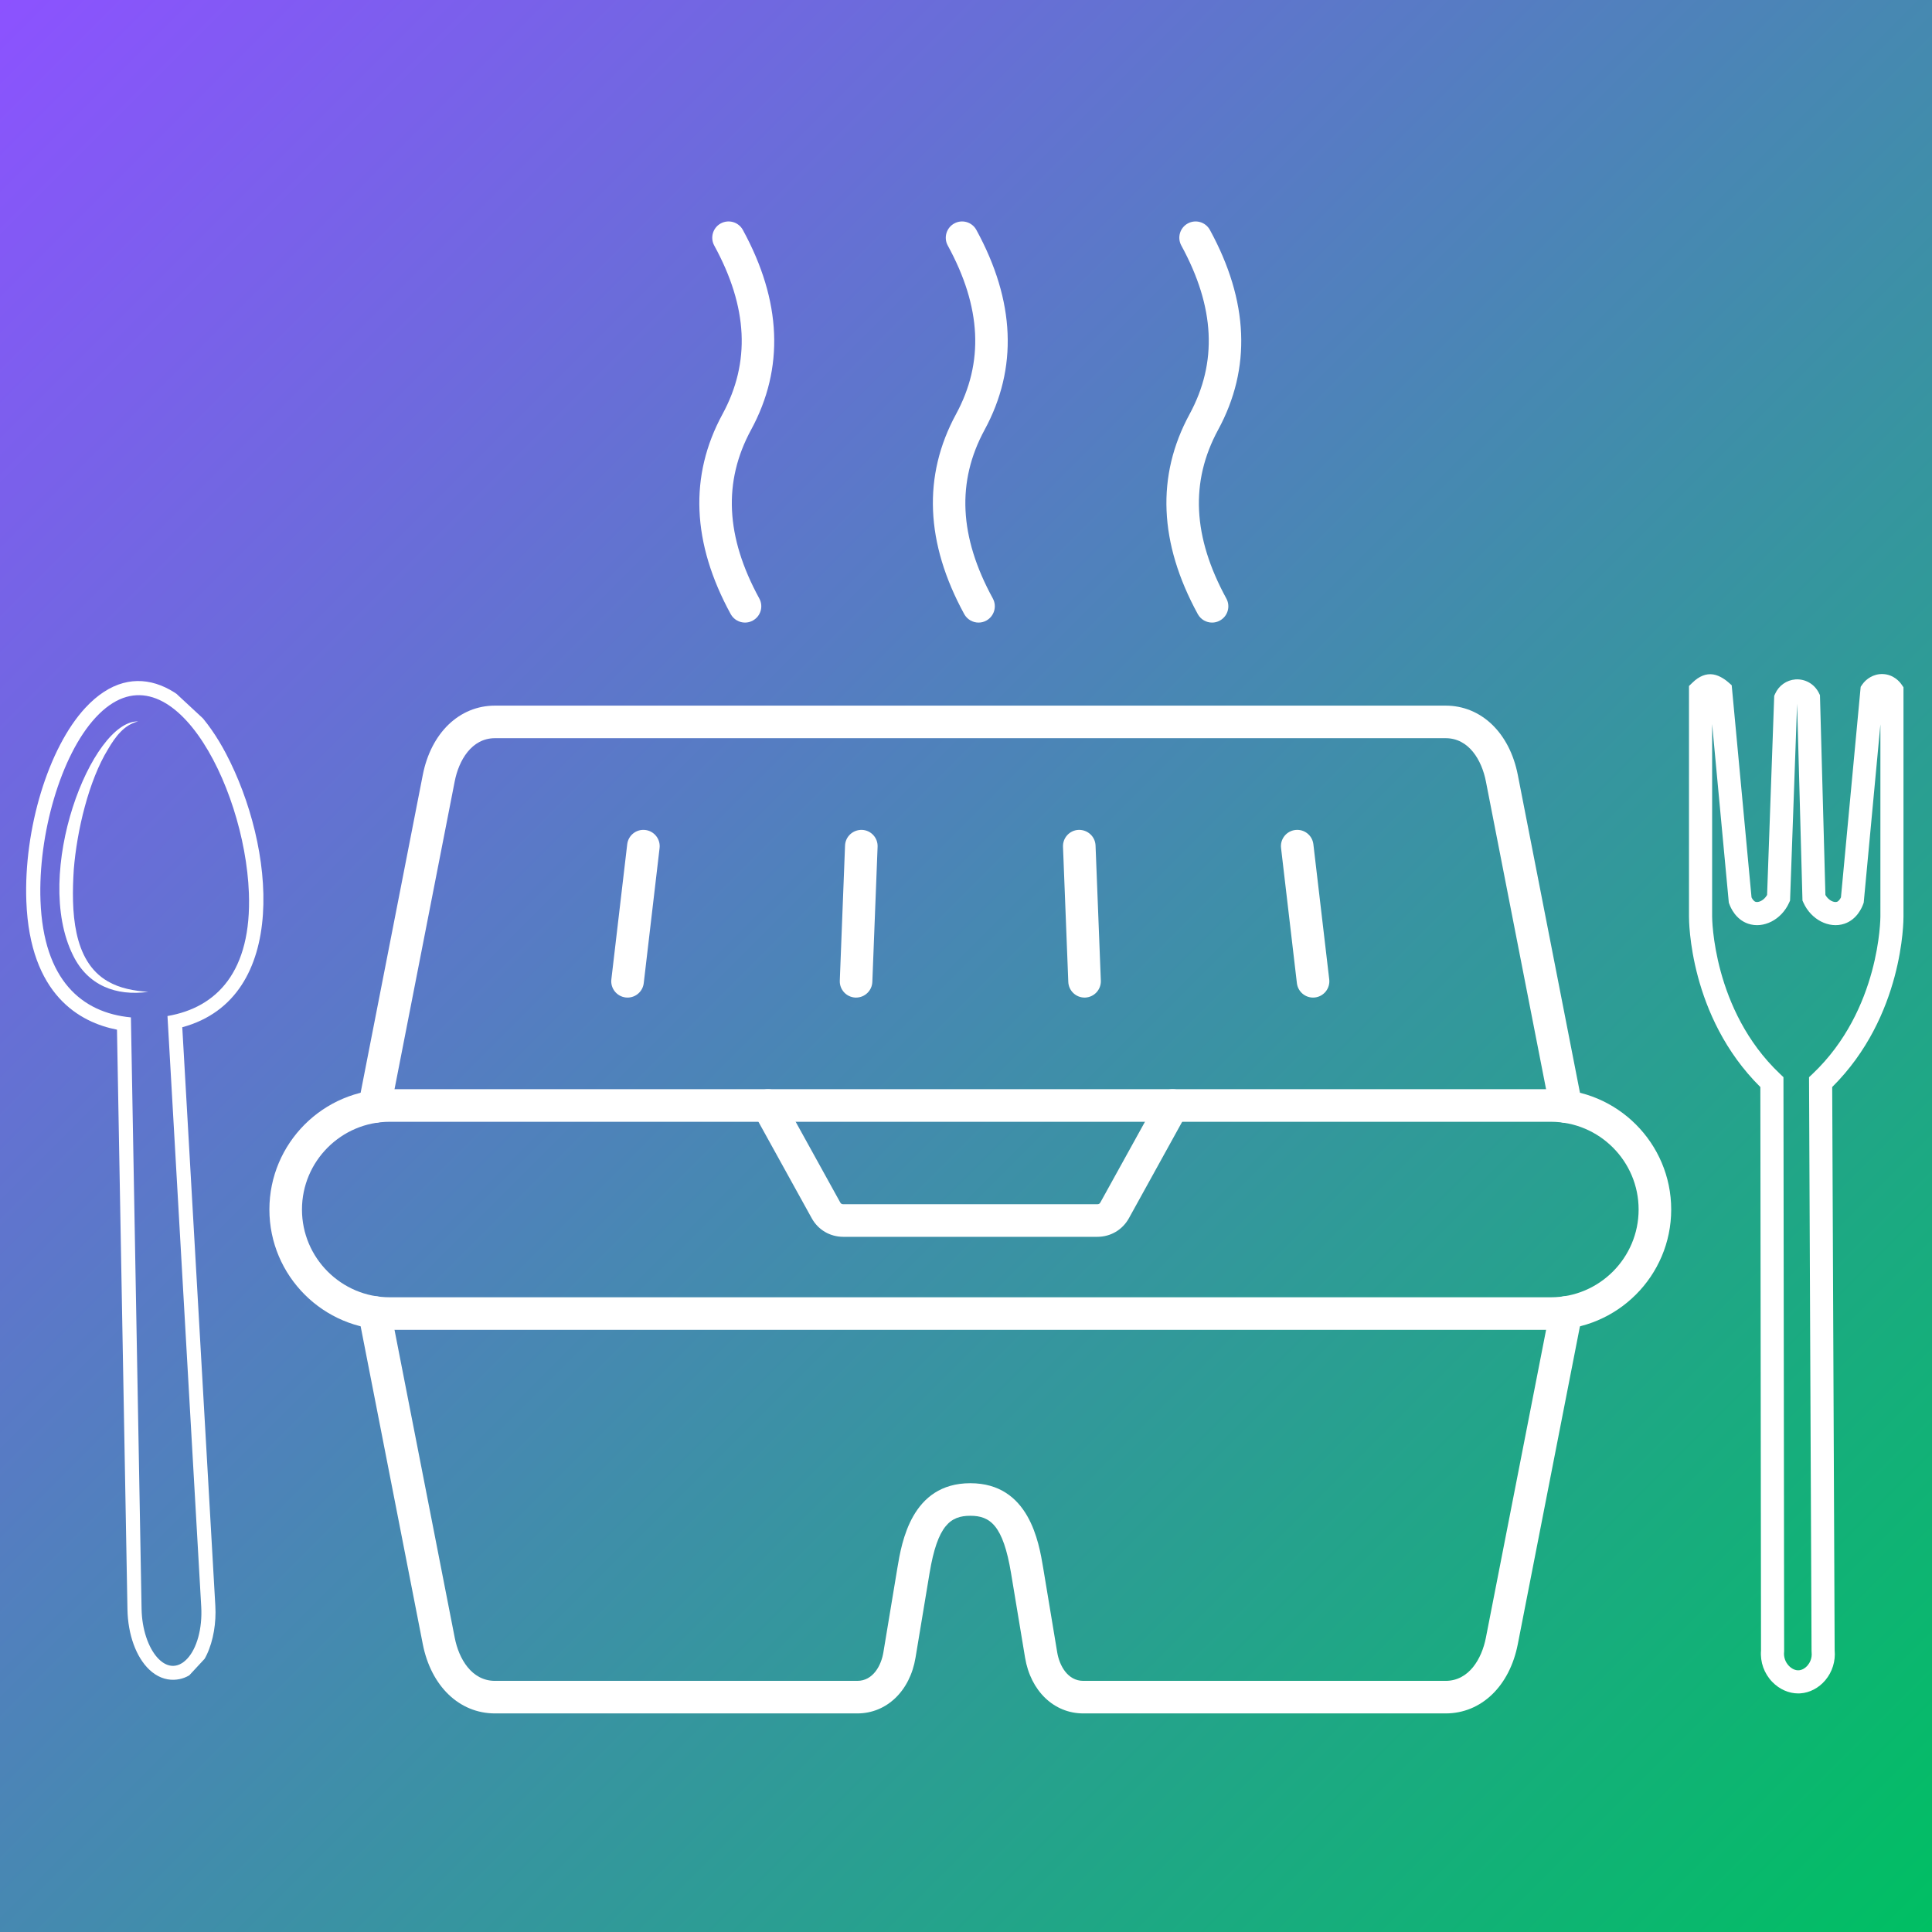 <svg xmlns="http://www.w3.org/2000/svg" xmlns:xlink="http://www.w3.org/1999/xlink" width="500" zoomAndPan="magnify" viewBox="0 0 375 375" height="500" preserveAspectRatio="xMidYMid meet" version="1.0"><defs><linearGradient x1="0" gradientTransform="matrix(0.75, 0, 0, 0.75, 0, 0)" y1="0" x2="500" gradientUnits="userSpaceOnUse" y2="500" id="e3d07d75a4"><stop stop-opacity="1" stop-color="rgb(54.9%, 32.199%, 100%)" offset="0"/><stop stop-opacity="1" stop-color="rgb(54.684%, 32.365%, 99.76%)" offset="0.004"/><stop stop-opacity="1" stop-color="rgb(54.471%, 32.533%, 99.521%)" offset="0.008"/><stop stop-opacity="1" stop-color="rgb(54.256%, 32.7%, 99.281%)" offset="0.012"/><stop stop-opacity="1" stop-color="rgb(54.042%, 32.866%, 99.043%)" offset="0.016"/><stop stop-opacity="1" stop-color="rgb(53.827%, 33.032%, 98.804%)" offset="0.02"/><stop stop-opacity="1" stop-color="rgb(53.613%, 33.2%, 98.564%)" offset="0.023"/><stop stop-opacity="1" stop-color="rgb(53.398%, 33.366%, 98.325%)" offset="0.027"/><stop stop-opacity="1" stop-color="rgb(53.183%, 33.534%, 98.087%)" offset="0.031"/><stop stop-opacity="1" stop-color="rgb(52.968%, 33.701%, 97.847%)" offset="0.035"/><stop stop-opacity="1" stop-color="rgb(52.754%, 33.867%, 97.609%)" offset="0.039"/><stop stop-opacity="1" stop-color="rgb(52.539%, 34.033%, 97.369%)" offset="0.043"/><stop stop-opacity="1" stop-color="rgb(52.325%, 34.201%, 97.13%)" offset="0.047"/><stop stop-opacity="1" stop-color="rgb(52.11%, 34.367%, 96.89%)" offset="0.051"/><stop stop-opacity="1" stop-color="rgb(51.897%, 34.534%, 96.652%)" offset="0.055"/><stop stop-opacity="1" stop-color="rgb(51.682%, 34.7%, 96.413%)" offset="0.059"/><stop stop-opacity="1" stop-color="rgb(51.468%, 34.868%, 96.175%)" offset="0.062"/><stop stop-opacity="1" stop-color="rgb(51.253%, 35.034%, 95.935%)" offset="0.066"/><stop stop-opacity="1" stop-color="rgb(51.039%, 35.202%, 95.695%)" offset="0.07"/><stop stop-opacity="1" stop-color="rgb(50.824%, 35.368%, 95.456%)" offset="0.074"/><stop stop-opacity="1" stop-color="rgb(50.61%, 35.535%, 95.218%)" offset="0.078"/><stop stop-opacity="1" stop-color="rgb(50.395%, 35.701%, 94.978%)" offset="0.082"/><stop stop-opacity="1" stop-color="rgb(50.182%, 35.869%, 94.74%)" offset="0.086"/><stop stop-opacity="1" stop-color="rgb(49.966%, 36.035%, 94.501%)" offset="0.09"/><stop stop-opacity="1" stop-color="rgb(49.753%, 36.203%, 94.261%)" offset="0.094"/><stop stop-opacity="1" stop-color="rgb(49.538%, 36.369%, 94.022%)" offset="0.098"/><stop stop-opacity="1" stop-color="rgb(49.324%, 36.536%, 93.784%)" offset="0.102"/><stop stop-opacity="1" stop-color="rgb(49.109%, 36.702%, 93.544%)" offset="0.105"/><stop stop-opacity="1" stop-color="rgb(48.895%, 36.87%, 93.306%)" offset="0.109"/><stop stop-opacity="1" stop-color="rgb(48.68%, 37.036%, 93.066%)" offset="0.113"/><stop stop-opacity="1" stop-color="rgb(48.465%, 37.202%, 92.827%)" offset="0.117"/><stop stop-opacity="1" stop-color="rgb(48.25%, 37.369%, 92.587%)" offset="0.121"/><stop stop-opacity="1" stop-color="rgb(48.036%, 37.537%, 92.349%)" offset="0.125"/><stop stop-opacity="1" stop-color="rgb(47.821%, 37.703%, 92.11%)" offset="0.129"/><stop stop-opacity="1" stop-color="rgb(47.607%, 37.871%, 91.872%)" offset="0.133"/><stop stop-opacity="1" stop-color="rgb(47.392%, 38.037%, 91.632%)" offset="0.137"/><stop stop-opacity="1" stop-color="rgb(47.179%, 38.203%, 91.393%)" offset="0.141"/><stop stop-opacity="1" stop-color="rgb(46.964%, 38.37%, 91.153%)" offset="0.145"/><stop stop-opacity="1" stop-color="rgb(46.75%, 38.538%, 90.915%)" offset="0.148"/><stop stop-opacity="1" stop-color="rgb(46.535%, 38.704%, 90.675%)" offset="0.152"/><stop stop-opacity="1" stop-color="rgb(46.321%, 38.872%, 90.437%)" offset="0.156"/><stop stop-opacity="1" stop-color="rgb(46.106%, 39.038%, 90.198%)" offset="0.16"/><stop stop-opacity="1" stop-color="rgb(45.892%, 39.204%, 89.958%)" offset="0.164"/><stop stop-opacity="1" stop-color="rgb(45.677%, 39.371%, 89.719%)" offset="0.168"/><stop stop-opacity="1" stop-color="rgb(45.464%, 39.539%, 89.481%)" offset="0.172"/><stop stop-opacity="1" stop-color="rgb(45.248%, 39.705%, 89.241%)" offset="0.176"/><stop stop-opacity="1" stop-color="rgb(45.035%, 39.871%, 89.003%)" offset="0.18"/><stop stop-opacity="1" stop-color="rgb(44.82%, 40.038%, 88.763%)" offset="0.184"/><stop stop-opacity="1" stop-color="rgb(44.606%, 40.205%, 88.524%)" offset="0.188"/><stop stop-opacity="1" stop-color="rgb(44.391%, 40.372%, 88.284%)" offset="0.191"/><stop stop-opacity="1" stop-color="rgb(44.177%, 40.54%, 88.046%)" offset="0.195"/><stop stop-opacity="1" stop-color="rgb(43.962%, 40.706%, 87.807%)" offset="0.199"/><stop stop-opacity="1" stop-color="rgb(43.747%, 40.872%, 87.569%)" offset="0.203"/><stop stop-opacity="1" stop-color="rgb(43.532%, 41.039%, 87.329%)" offset="0.207"/><stop stop-opacity="1" stop-color="rgb(43.318%, 41.206%, 87.09%)" offset="0.211"/><stop stop-opacity="1" stop-color="rgb(43.103%, 41.373%, 86.85%)" offset="0.215"/><stop stop-opacity="1" stop-color="rgb(42.889%, 41.541%, 86.612%)" offset="0.219"/><stop stop-opacity="1" stop-color="rgb(42.674%, 41.707%, 86.372%)" offset="0.223"/><stop stop-opacity="1" stop-color="rgb(42.461%, 41.873%, 86.134%)" offset="0.227"/><stop stop-opacity="1" stop-color="rgb(42.245%, 42.039%, 85.895%)" offset="0.23"/><stop stop-opacity="1" stop-color="rgb(42.032%, 42.207%, 85.655%)" offset="0.234"/><stop stop-opacity="1" stop-color="rgb(41.817%, 42.374%, 85.416%)" offset="0.238"/><stop stop-opacity="1" stop-color="rgb(41.603%, 42.54%, 85.178%)" offset="0.242"/><stop stop-opacity="1" stop-color="rgb(41.388%, 42.706%, 84.938%)" offset="0.246"/><stop stop-opacity="1" stop-color="rgb(41.174%, 42.874%, 84.698%)" offset="0.25"/><stop stop-opacity="1" stop-color="rgb(40.959%, 43.04%, 84.459%)" offset="0.254"/><stop stop-opacity="1" stop-color="rgb(40.746%, 43.208%, 84.221%)" offset="0.258"/><stop stop-opacity="1" stop-color="rgb(40.53%, 43.375%, 83.981%)" offset="0.262"/><stop stop-opacity="1" stop-color="rgb(40.317%, 43.541%, 83.743%)" offset="0.266"/><stop stop-opacity="1" stop-color="rgb(40.102%, 43.707%, 83.504%)" offset="0.27"/><stop stop-opacity="1" stop-color="rgb(39.888%, 43.875%, 83.264%)" offset="0.273"/><stop stop-opacity="1" stop-color="rgb(39.673%, 44.041%, 83.025%)" offset="0.277"/><stop stop-opacity="1" stop-color="rgb(39.459%, 44.209%, 82.787%)" offset="0.281"/><stop stop-opacity="1" stop-color="rgb(39.244%, 44.376%, 82.547%)" offset="0.285"/><stop stop-opacity="1" stop-color="rgb(39.03%, 44.542%, 82.309%)" offset="0.289"/><stop stop-opacity="1" stop-color="rgb(38.815%, 44.708%, 82.069%)" offset="0.293"/><stop stop-opacity="1" stop-color="rgb(38.6%, 44.876%, 81.83%)" offset="0.297"/><stop stop-opacity="1" stop-color="rgb(38.385%, 45.042%, 81.59%)" offset="0.301"/><stop stop-opacity="1" stop-color="rgb(38.171%, 45.209%, 81.352%)" offset="0.305"/><stop stop-opacity="1" stop-color="rgb(37.956%, 45.375%, 81.113%)" offset="0.309"/><stop stop-opacity="1" stop-color="rgb(37.743%, 45.543%, 80.875%)" offset="0.312"/><stop stop-opacity="1" stop-color="rgb(37.527%, 45.709%, 80.635%)" offset="0.316"/><stop stop-opacity="1" stop-color="rgb(37.314%, 45.877%, 80.396%)" offset="0.32"/><stop stop-opacity="1" stop-color="rgb(37.099%, 46.043%, 80.156%)" offset="0.324"/><stop stop-opacity="1" stop-color="rgb(36.885%, 46.21%, 79.918%)" offset="0.328"/><stop stop-opacity="1" stop-color="rgb(36.67%, 46.376%, 79.678%)" offset="0.332"/><stop stop-opacity="1" stop-color="rgb(36.456%, 46.544%, 79.44%)" offset="0.336"/><stop stop-opacity="1" stop-color="rgb(36.241%, 46.71%, 79.201%)" offset="0.34"/><stop stop-opacity="1" stop-color="rgb(36.028%, 46.878%, 78.961%)" offset="0.344"/><stop stop-opacity="1" stop-color="rgb(35.812%, 47.044%, 78.722%)" offset="0.348"/><stop stop-opacity="1" stop-color="rgb(35.599%, 47.211%, 78.484%)" offset="0.352"/><stop stop-opacity="1" stop-color="rgb(35.384%, 47.377%, 78.244%)" offset="0.355"/><stop stop-opacity="1" stop-color="rgb(35.17%, 47.545%, 78.006%)" offset="0.359"/><stop stop-opacity="1" stop-color="rgb(34.955%, 47.711%, 77.766%)" offset="0.363"/><stop stop-opacity="1" stop-color="rgb(34.741%, 47.878%, 77.527%)" offset="0.367"/><stop stop-opacity="1" stop-color="rgb(34.526%, 48.044%, 77.287%)" offset="0.371"/><stop stop-opacity="1" stop-color="rgb(34.312%, 48.212%, 77.049%)" offset="0.375"/><stop stop-opacity="1" stop-color="rgb(34.097%, 48.378%, 76.81%)" offset="0.379"/><stop stop-opacity="1" stop-color="rgb(33.882%, 48.546%, 76.572%)" offset="0.383"/><stop stop-opacity="1" stop-color="rgb(33.667%, 48.712%, 76.332%)" offset="0.387"/><stop stop-opacity="1" stop-color="rgb(33.453%, 48.878%, 76.093%)" offset="0.391"/><stop stop-opacity="1" stop-color="rgb(33.238%, 49.045%, 75.853%)" offset="0.395"/><stop stop-opacity="1" stop-color="rgb(33.025%, 49.213%, 75.615%)" offset="0.398"/><stop stop-opacity="1" stop-color="rgb(32.809%, 49.379%, 75.375%)" offset="0.402"/><stop stop-opacity="1" stop-color="rgb(32.596%, 49.547%, 75.137%)" offset="0.406"/><stop stop-opacity="1" stop-color="rgb(32.381%, 49.713%, 74.898%)" offset="0.41"/><stop stop-opacity="1" stop-color="rgb(32.167%, 49.879%, 74.658%)" offset="0.414"/><stop stop-opacity="1" stop-color="rgb(31.952%, 50.046%, 74.419%)" offset="0.418"/><stop stop-opacity="1" stop-color="rgb(31.738%, 50.214%, 74.181%)" offset="0.422"/><stop stop-opacity="1" stop-color="rgb(31.523%, 50.38%, 73.941%)" offset="0.426"/><stop stop-opacity="1" stop-color="rgb(31.31%, 50.546%, 73.703%)" offset="0.43"/><stop stop-opacity="1" stop-color="rgb(31.094%, 50.713%, 73.463%)" offset="0.434"/><stop stop-opacity="1" stop-color="rgb(30.881%, 50.88%, 73.224%)" offset="0.438"/><stop stop-opacity="1" stop-color="rgb(30.666%, 51.047%, 72.984%)" offset="0.441"/><stop stop-opacity="1" stop-color="rgb(30.452%, 51.215%, 72.746%)" offset="0.445"/><stop stop-opacity="1" stop-color="rgb(30.237%, 51.381%, 72.507%)" offset="0.449"/><stop stop-opacity="1" stop-color="rgb(30.023%, 51.547%, 72.269%)" offset="0.453"/><stop stop-opacity="1" stop-color="rgb(29.808%, 51.714%, 72.029%)" offset="0.457"/><stop stop-opacity="1" stop-color="rgb(29.594%, 51.881%, 71.79%)" offset="0.461"/><stop stop-opacity="1" stop-color="rgb(29.379%, 52.048%, 71.55%)" offset="0.465"/><stop stop-opacity="1" stop-color="rgb(29.164%, 52.216%, 71.312%)" offset="0.469"/><stop stop-opacity="1" stop-color="rgb(28.949%, 52.382%, 71.072%)" offset="0.473"/><stop stop-opacity="1" stop-color="rgb(28.735%, 52.548%, 70.834%)" offset="0.477"/><stop stop-opacity="1" stop-color="rgb(28.52%, 52.715%, 70.595%)" offset="0.48"/><stop stop-opacity="1" stop-color="rgb(28.307%, 52.882%, 70.355%)" offset="0.484"/><stop stop-opacity="1" stop-color="rgb(28.091%, 53.049%, 70.116%)" offset="0.488"/><stop stop-opacity="1" stop-color="rgb(27.878%, 53.215%, 69.878%)" offset="0.492"/><stop stop-opacity="1" stop-color="rgb(27.663%, 53.381%, 69.638%)" offset="0.496"/><stop stop-opacity="1" stop-color="rgb(27.449%, 53.549%, 69.398%)" offset="0.5"/><stop stop-opacity="1" stop-color="rgb(27.234%, 53.716%, 69.159%)" offset="0.504"/><stop stop-opacity="1" stop-color="rgb(27.02%, 53.883%, 68.921%)" offset="0.508"/><stop stop-opacity="1" stop-color="rgb(26.805%, 54.05%, 68.681%)" offset="0.512"/><stop stop-opacity="1" stop-color="rgb(26.591%, 54.216%, 68.443%)" offset="0.516"/><stop stop-opacity="1" stop-color="rgb(26.376%, 54.382%, 68.204%)" offset="0.52"/><stop stop-opacity="1" stop-color="rgb(26.163%, 54.55%, 67.964%)" offset="0.523"/><stop stop-opacity="1" stop-color="rgb(25.948%, 54.716%, 67.725%)" offset="0.527"/><stop stop-opacity="1" stop-color="rgb(25.734%, 54.884%, 67.487%)" offset="0.531"/><stop stop-opacity="1" stop-color="rgb(25.519%, 55.051%, 67.247%)" offset="0.535"/><stop stop-opacity="1" stop-color="rgb(25.305%, 55.217%, 67.009%)" offset="0.539"/><stop stop-opacity="1" stop-color="rgb(25.09%, 55.383%, 66.769%)" offset="0.543"/><stop stop-opacity="1" stop-color="rgb(24.876%, 55.551%, 66.53%)" offset="0.547"/><stop stop-opacity="1" stop-color="rgb(24.661%, 55.717%, 66.29%)" offset="0.551"/><stop stop-opacity="1" stop-color="rgb(24.448%, 55.884%, 66.052%)" offset="0.555"/><stop stop-opacity="1" stop-color="rgb(24.232%, 56.05%, 65.813%)" offset="0.559"/><stop stop-opacity="1" stop-color="rgb(24.017%, 56.218%, 65.575%)" offset="0.562"/><stop stop-opacity="1" stop-color="rgb(23.802%, 56.384%, 65.335%)" offset="0.566"/><stop stop-opacity="1" stop-color="rgb(23.589%, 56.552%, 65.096%)" offset="0.57"/><stop stop-opacity="1" stop-color="rgb(23.373%, 56.718%, 64.856%)" offset="0.574"/><stop stop-opacity="1" stop-color="rgb(23.16%, 56.885%, 64.618%)" offset="0.578"/><stop stop-opacity="1" stop-color="rgb(22.945%, 57.051%, 64.378%)" offset="0.582"/><stop stop-opacity="1" stop-color="rgb(22.731%, 57.219%, 64.14%)" offset="0.586"/><stop stop-opacity="1" stop-color="rgb(22.516%, 57.385%, 63.901%)" offset="0.59"/><stop stop-opacity="1" stop-color="rgb(22.302%, 57.553%, 63.661%)" offset="0.594"/><stop stop-opacity="1" stop-color="rgb(22.087%, 57.719%, 63.422%)" offset="0.598"/><stop stop-opacity="1" stop-color="rgb(21.873%, 57.886%, 63.184%)" offset="0.602"/><stop stop-opacity="1" stop-color="rgb(21.658%, 58.052%, 62.944%)" offset="0.605"/><stop stop-opacity="1" stop-color="rgb(21.445%, 58.22%, 62.706%)" offset="0.609"/><stop stop-opacity="1" stop-color="rgb(21.23%, 58.386%, 62.466%)" offset="0.613"/><stop stop-opacity="1" stop-color="rgb(21.016%, 58.553%, 62.227%)" offset="0.617"/><stop stop-opacity="1" stop-color="rgb(20.801%, 58.719%, 61.987%)" offset="0.621"/><stop stop-opacity="1" stop-color="rgb(20.587%, 58.887%, 61.749%)" offset="0.625"/><stop stop-opacity="1" stop-color="rgb(20.372%, 59.053%, 61.51%)" offset="0.629"/><stop stop-opacity="1" stop-color="rgb(20.158%, 59.221%, 61.272%)" offset="0.633"/><stop stop-opacity="1" stop-color="rgb(19.943%, 59.387%, 61.032%)" offset="0.637"/><stop stop-opacity="1" stop-color="rgb(19.73%, 59.554%, 60.793%)" offset="0.641"/><stop stop-opacity="1" stop-color="rgb(19.514%, 59.72%, 60.553%)" offset="0.645"/><stop stop-opacity="1" stop-color="rgb(19.299%, 59.888%, 60.315%)" offset="0.648"/><stop stop-opacity="1" stop-color="rgb(19.084%, 60.054%, 60.075%)" offset="0.652"/><stop stop-opacity="1" stop-color="rgb(18.871%, 60.222%, 59.837%)" offset="0.656"/><stop stop-opacity="1" stop-color="rgb(18.655%, 60.388%, 59.598%)" offset="0.66"/><stop stop-opacity="1" stop-color="rgb(18.442%, 60.555%, 59.358%)" offset="0.664"/><stop stop-opacity="1" stop-color="rgb(18.227%, 60.721%, 59.119%)" offset="0.668"/><stop stop-opacity="1" stop-color="rgb(18.013%, 60.889%, 58.881%)" offset="0.672"/><stop stop-opacity="1" stop-color="rgb(17.798%, 61.055%, 58.641%)" offset="0.676"/><stop stop-opacity="1" stop-color="rgb(17.584%, 61.221%, 58.403%)" offset="0.68"/><stop stop-opacity="1" stop-color="rgb(17.369%, 61.388%, 58.163%)" offset="0.684"/><stop stop-opacity="1" stop-color="rgb(17.155%, 61.555%, 57.924%)" offset="0.688"/><stop stop-opacity="1" stop-color="rgb(16.94%, 61.722%, 57.684%)" offset="0.691"/><stop stop-opacity="1" stop-color="rgb(16.727%, 61.89%, 57.446%)" offset="0.695"/><stop stop-opacity="1" stop-color="rgb(16.512%, 62.056%, 57.207%)" offset="0.699"/><stop stop-opacity="1" stop-color="rgb(16.298%, 62.222%, 56.969%)" offset="0.703"/><stop stop-opacity="1" stop-color="rgb(16.083%, 62.389%, 56.729%)" offset="0.707"/><stop stop-opacity="1" stop-color="rgb(15.869%, 62.556%, 56.49%)" offset="0.711"/><stop stop-opacity="1" stop-color="rgb(15.654%, 62.723%, 56.25%)" offset="0.715"/><stop stop-opacity="1" stop-color="rgb(15.44%, 62.889%, 56.012%)" offset="0.719"/><stop stop-opacity="1" stop-color="rgb(15.225%, 63.055%, 55.772%)" offset="0.723"/><stop stop-opacity="1" stop-color="rgb(15.012%, 63.223%, 55.534%)" offset="0.727"/><stop stop-opacity="1" stop-color="rgb(14.796%, 63.39%, 55.295%)" offset="0.73"/><stop stop-opacity="1" stop-color="rgb(14.581%, 63.557%, 55.055%)" offset="0.734"/><stop stop-opacity="1" stop-color="rgb(14.366%, 63.724%, 54.816%)" offset="0.738"/><stop stop-opacity="1" stop-color="rgb(14.153%, 63.89%, 54.578%)" offset="0.742"/><stop stop-opacity="1" stop-color="rgb(13.937%, 64.056%, 54.338%)" offset="0.746"/><stop stop-opacity="1" stop-color="rgb(13.724%, 64.224%, 54.099%)" offset="0.75"/><stop stop-opacity="1" stop-color="rgb(13.509%, 64.391%, 53.859%)" offset="0.754"/><stop stop-opacity="1" stop-color="rgb(13.295%, 64.558%, 53.621%)" offset="0.758"/><stop stop-opacity="1" stop-color="rgb(13.08%, 64.725%, 53.381%)" offset="0.762"/><stop stop-opacity="1" stop-color="rgb(12.866%, 64.891%, 53.143%)" offset="0.766"/><stop stop-opacity="1" stop-color="rgb(12.651%, 65.057%, 52.904%)" offset="0.77"/><stop stop-opacity="1" stop-color="rgb(12.437%, 65.225%, 52.664%)" offset="0.773"/><stop stop-opacity="1" stop-color="rgb(12.222%, 65.392%, 52.425%)" offset="0.777"/><stop stop-opacity="1" stop-color="rgb(12.009%, 65.558%, 52.187%)" offset="0.781"/><stop stop-opacity="1" stop-color="rgb(11.794%, 65.724%, 51.947%)" offset="0.785"/><stop stop-opacity="1" stop-color="rgb(11.58%, 65.892%, 51.709%)" offset="0.789"/><stop stop-opacity="1" stop-color="rgb(11.365%, 66.058%, 51.469%)" offset="0.793"/><stop stop-opacity="1" stop-color="rgb(11.151%, 66.226%, 51.23%)" offset="0.797"/><stop stop-opacity="1" stop-color="rgb(10.936%, 66.393%, 50.99%)" offset="0.801"/><stop stop-opacity="1" stop-color="rgb(10.722%, 66.559%, 50.752%)" offset="0.805"/><stop stop-opacity="1" stop-color="rgb(10.507%, 66.725%, 50.513%)" offset="0.809"/><stop stop-opacity="1" stop-color="rgb(10.294%, 66.893%, 50.275%)" offset="0.812"/><stop stop-opacity="1" stop-color="rgb(10.078%, 67.059%, 50.035%)" offset="0.816"/><stop stop-opacity="1" stop-color="rgb(9.865%, 67.227%, 49.796%)" offset="0.82"/><stop stop-opacity="1" stop-color="rgb(9.65%, 67.393%, 49.556%)" offset="0.824"/><stop stop-opacity="1" stop-color="rgb(9.435%, 67.56%, 49.318%)" offset="0.828"/><stop stop-opacity="1" stop-color="rgb(9.219%, 67.726%, 49.078%)" offset="0.832"/><stop stop-opacity="1" stop-color="rgb(9.006%, 67.894%, 48.84%)" offset="0.836"/><stop stop-opacity="1" stop-color="rgb(8.791%, 68.06%, 48.601%)" offset="0.84"/><stop stop-opacity="1" stop-color="rgb(8.577%, 68.227%, 48.361%)" offset="0.844"/><stop stop-opacity="1" stop-color="rgb(8.362%, 68.393%, 48.122%)" offset="0.848"/><stop stop-opacity="1" stop-color="rgb(8.148%, 68.561%, 47.884%)" offset="0.852"/><stop stop-opacity="1" stop-color="rgb(7.933%, 68.727%, 47.644%)" offset="0.855"/><stop stop-opacity="1" stop-color="rgb(7.719%, 68.895%, 47.406%)" offset="0.859"/><stop stop-opacity="1" stop-color="rgb(7.504%, 69.061%, 47.166%)" offset="0.863"/><stop stop-opacity="1" stop-color="rgb(7.291%, 69.228%, 46.927%)" offset="0.867"/><stop stop-opacity="1" stop-color="rgb(7.075%, 69.394%, 46.687%)" offset="0.871"/><stop stop-opacity="1" stop-color="rgb(6.862%, 69.562%, 46.449%)" offset="0.875"/><stop stop-opacity="1" stop-color="rgb(6.647%, 69.728%, 46.21%)" offset="0.879"/><stop stop-opacity="1" stop-color="rgb(6.433%, 69.896%, 45.972%)" offset="0.883"/><stop stop-opacity="1" stop-color="rgb(6.218%, 70.062%, 45.732%)" offset="0.887"/><stop stop-opacity="1" stop-color="rgb(6.004%, 70.229%, 45.493%)" offset="0.891"/><stop stop-opacity="1" stop-color="rgb(5.789%, 70.395%, 45.253%)" offset="0.895"/><stop stop-opacity="1" stop-color="rgb(5.576%, 70.563%, 45.015%)" offset="0.898"/><stop stop-opacity="1" stop-color="rgb(5.36%, 70.729%, 44.775%)" offset="0.902"/><stop stop-opacity="1" stop-color="rgb(5.147%, 70.895%, 44.537%)" offset="0.906"/><stop stop-opacity="1" stop-color="rgb(4.932%, 71.062%, 44.298%)" offset="0.91"/><stop stop-opacity="1" stop-color="rgb(4.716%, 71.23%, 44.058%)" offset="0.914"/><stop stop-opacity="1" stop-color="rgb(4.501%, 71.396%, 43.819%)" offset="0.918"/><stop stop-opacity="1" stop-color="rgb(4.288%, 71.564%, 43.581%)" offset="0.922"/><stop stop-opacity="1" stop-color="rgb(4.073%, 71.73%, 43.341%)" offset="0.926"/><stop stop-opacity="1" stop-color="rgb(3.859%, 71.896%, 43.103%)" offset="0.93"/><stop stop-opacity="1" stop-color="rgb(3.644%, 72.063%, 42.863%)" offset="0.934"/><stop stop-opacity="1" stop-color="rgb(3.43%, 72.231%, 42.624%)" offset="0.938"/><stop stop-opacity="1" stop-color="rgb(3.215%, 72.397%, 42.384%)" offset="0.941"/><stop stop-opacity="1" stop-color="rgb(3.001%, 72.565%, 42.146%)" offset="0.945"/><stop stop-opacity="1" stop-color="rgb(2.786%, 72.731%, 41.907%)" offset="0.949"/><stop stop-opacity="1" stop-color="rgb(2.573%, 72.897%, 41.669%)" offset="0.953"/><stop stop-opacity="1" stop-color="rgb(2.357%, 73.064%, 41.429%)" offset="0.957"/><stop stop-opacity="1" stop-color="rgb(2.144%, 73.232%, 41.19%)" offset="0.961"/><stop stop-opacity="1" stop-color="rgb(1.929%, 73.398%, 40.95%)" offset="0.965"/><stop stop-opacity="1" stop-color="rgb(1.715%, 73.564%, 40.712%)" offset="0.969"/><stop stop-opacity="1" stop-color="rgb(1.5%, 73.73%, 40.472%)" offset="0.973"/><stop stop-opacity="1" stop-color="rgb(1.286%, 73.898%, 40.234%)" offset="0.977"/><stop stop-opacity="1" stop-color="rgb(1.071%, 74.065%, 39.995%)" offset="0.98"/><stop stop-opacity="1" stop-color="rgb(0.858%, 74.232%, 39.755%)" offset="0.984"/><stop stop-opacity="1" stop-color="rgb(0.642%, 74.399%, 39.516%)" offset="0.988"/><stop stop-opacity="1" stop-color="rgb(0.429%, 74.565%, 39.278%)" offset="0.992"/><stop stop-opacity="1" stop-color="rgb(0.214%, 74.731%, 39.038%)" offset="0.996"/><stop stop-opacity="1" stop-color="rgb(0%, 74.899%, 38.799%)" offset="1"/></linearGradient><clipPath id="782352f3cd"><path d="M 69 251 L 308 251 L 308 332.738 L 69 332.738 Z M 69 251 " clip-rule="nonzero"/></clipPath><clipPath id="de24a43f41"><path d="M 52 211 L 324.848 211 L 324.848 259 L 52 259 Z M 52 211 " clip-rule="nonzero"/></clipPath><clipPath id="e38ebb8e75"><path d="M 135 42.488 L 151 42.488 L 151 121 L 135 121 Z M 135 42.488 " clip-rule="nonzero"/></clipPath><clipPath id="be7df1ac49"><path d="M 181 42.488 L 196 42.488 L 196 121 L 181 121 Z M 181 42.488 " clip-rule="nonzero"/></clipPath><clipPath id="43a258b4a2"><path d="M 226 42.488 L 241 42.488 L 241 121 L 226 121 Z M 226 42.488 " clip-rule="nonzero"/></clipPath><clipPath id="adde17f7a7"><path d="M 327.73 130.699 L 369.73 130.699 L 369.73 328.699 L 327.73 328.699 Z M 327.73 130.699 " clip-rule="nonzero"/></clipPath><clipPath id="9ca0be9e7a"><path d="M 5 132 L 52 132 L 52 327 L 5 327 Z M 5 132 " clip-rule="nonzero"/></clipPath><clipPath id="86528ce6d6"><path d="M -70.809 231.586 L 26.102 127.109 L 130.578 224.016 L 33.668 328.492 Z M -70.809 231.586 " clip-rule="nonzero"/></clipPath><clipPath id="53dba02076"><path d="M -70.809 231.586 L 26.102 127.109 L 130.578 224.016 L 33.668 328.492 Z M -70.809 231.586 " clip-rule="nonzero"/></clipPath><clipPath id="6809099eb2"><path d="M -70.773 231.551 L 26.273 126.922 L 130.961 224.027 L 33.914 328.656 Z M -70.773 231.551 " clip-rule="nonzero"/></clipPath><clipPath id="05a1b1956a"><path d="M 11 140 L 29 140 L 29 193 L 11 193 Z M 11 140 " clip-rule="nonzero"/></clipPath><clipPath id="2cecfda3a5"><path d="M -70.809 231.586 L 26.102 127.109 L 130.578 224.016 L 33.668 328.492 Z M -70.809 231.586 " clip-rule="nonzero"/></clipPath><clipPath id="0c22209748"><path d="M -70.809 231.586 L 26.102 127.109 L 130.578 224.016 L 33.668 328.492 Z M -70.809 231.586 " clip-rule="nonzero"/></clipPath></defs><rect x="-37.5" width="450" fill="#ffffff" y="-37.5" height="450" fill-opacity="1"/><rect x="-37.5" fill="url(#e3d07d75a4)" width="450" y="-37.5" height="450"/><path fill="#ffffff" d="M 303.973 217.957 C 302.492 217.957 301.168 216.91 300.871 215.402 L 288.406 151.645 C 287.613 147.602 285.152 143.281 280.594 143.281 L 96.074 143.281 C 91.523 143.281 89.055 147.602 88.262 151.648 L 75.797 215.402 C 75.465 217.113 73.801 218.227 72.086 217.898 C 70.379 217.562 69.254 215.902 69.59 214.188 L 82.059 150.43 C 83.66 142.246 89.16 136.961 96.074 136.961 L 280.594 136.961 C 287.512 136.961 293.016 142.25 294.609 150.43 L 307.078 214.188 C 307.41 215.902 306.293 217.562 304.578 217.898 C 304.375 217.938 304.172 217.957 303.973 217.957 Z M 303.973 217.957 " fill-opacity="1" fill-rule="evenodd"/><g clip-path="url(#782352f3cd)"><path fill="#ffffff" d="M 280.594 332.574 L 210.273 332.574 C 204.582 332.574 200.043 328.23 198.965 321.75 L 196.238 305.316 C 194.695 296.031 192.172 294.211 188.336 294.211 C 184.5 294.211 181.977 296.031 180.43 305.316 L 177.703 321.746 C 176.633 328.23 172.086 332.574 166.402 332.574 L 96.078 332.574 C 89.16 332.574 83.66 327.293 82.059 319.105 L 69.594 255.352 C 69.258 253.641 70.375 251.98 72.086 251.645 C 73.801 251.309 75.465 252.43 75.797 254.141 L 88.266 317.895 C 89.055 321.938 91.523 326.254 96.074 326.254 L 166.402 326.254 C 169.465 326.254 171.047 323.27 171.465 320.715 L 174.191 304.281 C 175.012 299.375 176.914 287.891 188.336 287.891 C 199.754 287.887 201.656 299.375 202.473 304.281 L 205.203 320.715 C 205.629 323.27 207.211 326.254 210.273 326.254 L 280.594 326.254 C 285.152 326.254 287.613 321.938 288.406 317.895 L 300.875 254.141 C 301.211 252.43 302.859 251.309 304.578 251.645 C 306.293 251.98 307.41 253.641 307.074 255.352 L 294.609 319.105 C 293.016 327.293 287.508 332.574 280.594 332.574 Z M 280.594 332.574 " fill-opacity="1" fill-rule="evenodd"/></g><g clip-path="url(#de24a43f41)"><path fill="#ffffff" d="M 75.645 217.738 C 66.254 217.738 58.613 225.379 58.613 234.77 C 58.613 244.164 66.254 251.801 75.645 251.801 L 301.027 251.801 C 310.418 251.801 318.055 244.164 318.055 234.77 C 318.059 225.379 310.414 217.738 301.023 217.738 Z M 301.027 258.125 L 75.645 258.125 C 62.77 258.125 52.289 247.648 52.289 234.77 C 52.289 221.895 62.77 211.414 75.645 211.414 L 301.027 211.414 C 313.902 211.414 324.379 221.895 324.379 234.77 C 324.379 247.645 313.898 258.125 301.027 258.125 Z M 301.027 258.125 " fill-opacity="1" fill-rule="evenodd"/></g><path fill="#ffffff" d="M 212.984 240.066 L 163.691 240.066 C 161.102 240.066 158.801 238.715 157.551 236.449 L 146.309 216.105 C 145.465 214.578 146.016 212.656 147.547 211.812 C 149.074 210.969 150.996 211.523 151.848 213.051 L 163.086 233.387 C 163.223 233.645 163.398 233.742 163.688 233.742 L 212.984 233.742 C 213.277 233.742 213.445 233.645 213.586 233.387 L 224.828 213.051 C 225.672 211.523 227.594 210.961 229.121 211.812 C 230.648 212.656 231.203 214.578 230.359 216.105 L 219.125 236.449 C 217.867 238.715 215.574 240.066 212.984 240.066 Z M 212.984 240.066 " fill-opacity="1" fill-rule="evenodd"/><path fill="#ffffff" d="M 121.809 193.629 C 121.691 193.629 121.562 193.621 121.438 193.609 C 119.707 193.402 118.461 191.828 118.664 190.098 L 121.742 163.871 C 121.949 162.133 123.512 160.895 125.25 161.098 C 126.984 161.301 128.227 162.871 128.023 164.609 L 124.949 190.836 C 124.758 192.441 123.395 193.629 121.809 193.629 Z M 121.809 193.629 " fill-opacity="1" fill-rule="evenodd"/><path fill="#ffffff" d="M 166.156 193.629 C 166.121 193.629 166.078 193.629 166.031 193.629 C 164.297 193.555 162.93 192.086 163.004 190.34 L 164.023 164.113 C 164.098 162.371 165.551 161.039 167.309 161.078 C 169.051 161.145 170.414 162.613 170.34 164.359 L 169.32 190.59 C 169.254 192.289 167.852 193.629 166.156 193.629 Z M 166.156 193.629 " fill-opacity="1" fill-rule="evenodd"/><path fill="#ffffff" d="M 210.512 193.629 C 208.824 193.629 207.422 192.289 207.355 190.59 L 206.328 164.359 C 206.262 162.613 207.617 161.145 209.363 161.078 C 211.109 161.031 212.578 162.371 212.645 164.113 L 213.672 190.34 C 213.738 192.086 212.379 193.555 210.633 193.629 C 210.598 193.629 210.551 193.629 210.512 193.629 Z M 210.512 193.629 " fill-opacity="1" fill-rule="evenodd"/><path fill="#ffffff" d="M 254.859 193.629 C 253.281 193.629 251.918 192.441 251.727 190.836 L 248.652 164.602 C 248.445 162.871 249.684 161.301 251.422 161.098 C 253.156 160.895 254.723 162.133 254.926 163.871 L 258.004 190.098 C 258.207 191.828 256.969 193.402 255.234 193.609 C 255.113 193.621 254.984 193.629 254.859 193.629 Z M 254.859 193.629 " fill-opacity="1" fill-rule="evenodd"/><g clip-path="url(#e38ebb8e75)"><path fill="#ffffff" d="M 144.609 120.844 C 143.488 120.844 142.402 120.242 141.828 119.195 C 134.289 105.391 133.746 92.34 140.227 80.406 C 145.695 70.336 145.176 59.625 138.633 47.656 C 137.801 46.129 138.363 44.207 139.891 43.371 C 141.43 42.535 143.352 43.094 144.188 44.629 C 151.727 58.434 152.27 71.488 145.785 83.422 C 140.324 93.492 140.84 104.199 147.379 116.168 C 148.219 117.695 147.652 119.617 146.117 120.453 C 145.637 120.719 145.121 120.844 144.609 120.844 Z M 144.609 120.844 " fill-opacity="1" fill-rule="evenodd"/></g><g clip-path="url(#be7df1ac49)"><path fill="#ffffff" d="M 189.938 120.844 C 188.816 120.844 187.734 120.242 187.156 119.195 C 179.621 105.391 179.082 92.344 185.555 80.406 C 191.023 70.336 190.5 59.625 183.961 47.656 C 183.125 46.129 183.691 44.207 185.227 43.371 C 186.754 42.535 188.676 43.094 189.512 44.629 C 197.055 58.434 197.594 71.488 191.113 83.422 C 185.648 93.492 186.168 104.199 192.707 116.16 C 193.543 117.695 192.977 119.617 191.449 120.453 C 190.973 120.719 190.449 120.844 189.938 120.844 Z M 189.938 120.844 " fill-opacity="1" fill-rule="evenodd"/></g><g clip-path="url(#43a258b4a2)"><path fill="#ffffff" d="M 235.262 120.844 C 234.141 120.844 233.059 120.242 232.488 119.195 C 224.949 105.391 224.406 92.34 230.887 80.406 C 236.348 70.336 235.824 59.625 229.293 47.656 C 228.457 46.129 229.016 44.207 230.551 43.371 C 232.082 42.535 234 43.094 234.84 44.629 C 242.379 58.434 242.918 71.488 236.438 83.422 C 230.98 93.492 231.5 104.199 238.031 116.168 C 238.871 117.695 238.309 119.617 236.773 120.453 C 236.297 120.719 235.773 120.844 235.262 120.844 Z M 235.262 120.844 " fill-opacity="1" fill-rule="evenodd"/></g><g clip-path="url(#adde17f7a7)"><path fill="#ffffff" d="M 355.629 210.992 C 369.457 197.27 369.469 178.66 369.465 177.883 L 369.465 133.398 L 369.062 132.82 C 368.758 132.383 367.602 130.941 365.516 130.836 C 363.617 130.746 362.172 131.844 361.492 132.824 L 361.156 133.309 L 357.328 174.176 C 357.168 174.512 356.879 174.926 356.559 175.039 C 356.016 175.219 354.969 174.84 354.312 173.719 L 353.254 134.926 L 353.031 134.477 C 352.168 132.758 350.383 131.738 348.484 131.875 C 346.766 132.008 345.258 133.078 344.551 134.668 L 344.375 135.062 L 342.992 173.715 C 342.355 174.805 341.301 175.227 340.746 175.039 C 340.414 174.926 340.129 174.52 339.969 174.176 L 336.121 133.004 L 335.449 132.414 C 335.105 132.113 333.871 131.109 332.516 130.906 C 331.152 130.703 329.809 131.234 328.516 132.492 L 327.832 133.152 L 327.832 177.863 C 327.828 178.66 327.848 197.277 341.684 210.996 L 341.812 320.336 C 341.625 322.602 342.418 324.828 343.992 326.453 C 345.383 327.891 347.203 328.695 349.043 328.695 C 349.176 328.695 349.305 328.691 349.438 328.68 C 351.254 328.566 353.023 327.641 354.293 326.133 C 355.645 324.531 356.301 322.418 356.105 320.316 Z M 351.84 208.418 L 351.133 209.086 L 351.621 320.445 L 351.633 320.676 C 351.77 321.953 351.207 322.832 350.863 323.246 C 350.387 323.809 349.75 324.168 349.156 324.203 C 348.496 324.258 347.785 323.918 347.219 323.336 C 346.535 322.625 346.191 321.648 346.289 320.648 L 346.301 320.539 L 346.168 209.078 L 345.469 208.414 C 332.387 196.012 332.32 178.074 332.324 177.879 L 332.324 140.547 L 335.562 175.203 L 335.66 175.465 C 335.902 176.156 336.895 178.473 339.312 179.289 C 342.301 180.305 345.797 178.508 347.273 175.195 L 347.449 174.801 L 348.816 136.59 L 349.859 174.797 L 350.043 175.203 C 351.523 178.504 355.02 180.301 358.004 179.293 C 360.43 178.473 361.41 176.152 361.652 175.461 L 361.746 175.199 L 364.984 140.613 L 364.984 177.902 C 364.98 178.078 364.969 195.969 351.84 208.418 Z M 351.84 208.418 " fill-opacity="1" fill-rule="nonzero"/></g><g clip-path="url(#9ca0be9e7a)"><g clip-path="url(#86528ce6d6)"><g clip-path="url(#53dba02076)"><g clip-path="url(#6809099eb2)"><path fill="#ffffff" d="M 48.309 173.32 C 48.883 188.582 42.066 195.578 32.508 197.211 L 39.059 311.867 C 39.301 316.145 38.184 319.969 36.371 321.922 C 32.41 326.191 27.625 320.23 27.48 312.301 L 25.41 197.477 C 15.887 196.578 8.438 190.254 7.859 174.84 C 7.379 162.059 11.75 146.617 18.574 139.258 C 32.656 124.078 47.512 152.105 48.309 173.32 Z M 16.562 137.391 C 9.402 145.113 4.586 160.906 5.113 174.941 C 5.801 193.172 15.535 198.457 22.707 199.859 L 24.738 312.352 C 24.824 317.266 26.414 321.648 28.984 324.082 C 30.406 325.43 32.07 326.105 33.793 326.043 C 39.641 325.82 42.164 318.105 41.797 311.711 L 35.379 199.387 C 56.305 193.719 53.383 164.316 43.836 146.219 C 36.941 133.152 26.117 127.09 16.562 137.391 " fill-opacity="1" fill-rule="nonzero"/></g></g></g></g><g clip-path="url(#05a1b1956a)"><g clip-path="url(#2cecfda3a5)"><g clip-path="url(#0c22209748)"><path fill="#ffffff" d="M 14.199 185.473 C 17.043 191.258 22.473 193.387 28.777 192.52 C 26 192.336 23.234 191.824 20.934 190.484 C 14.055 186.531 13.82 176.703 14.32 168.777 C 14.918 161.309 17.188 151.566 20.984 145.391 C 22.406 142.98 24.094 140.68 26.805 140.027 C 17.781 139.836 6.211 169.504 14.199 185.473 " fill-opacity="1" fill-rule="nonzero"/></g></g></g></svg>